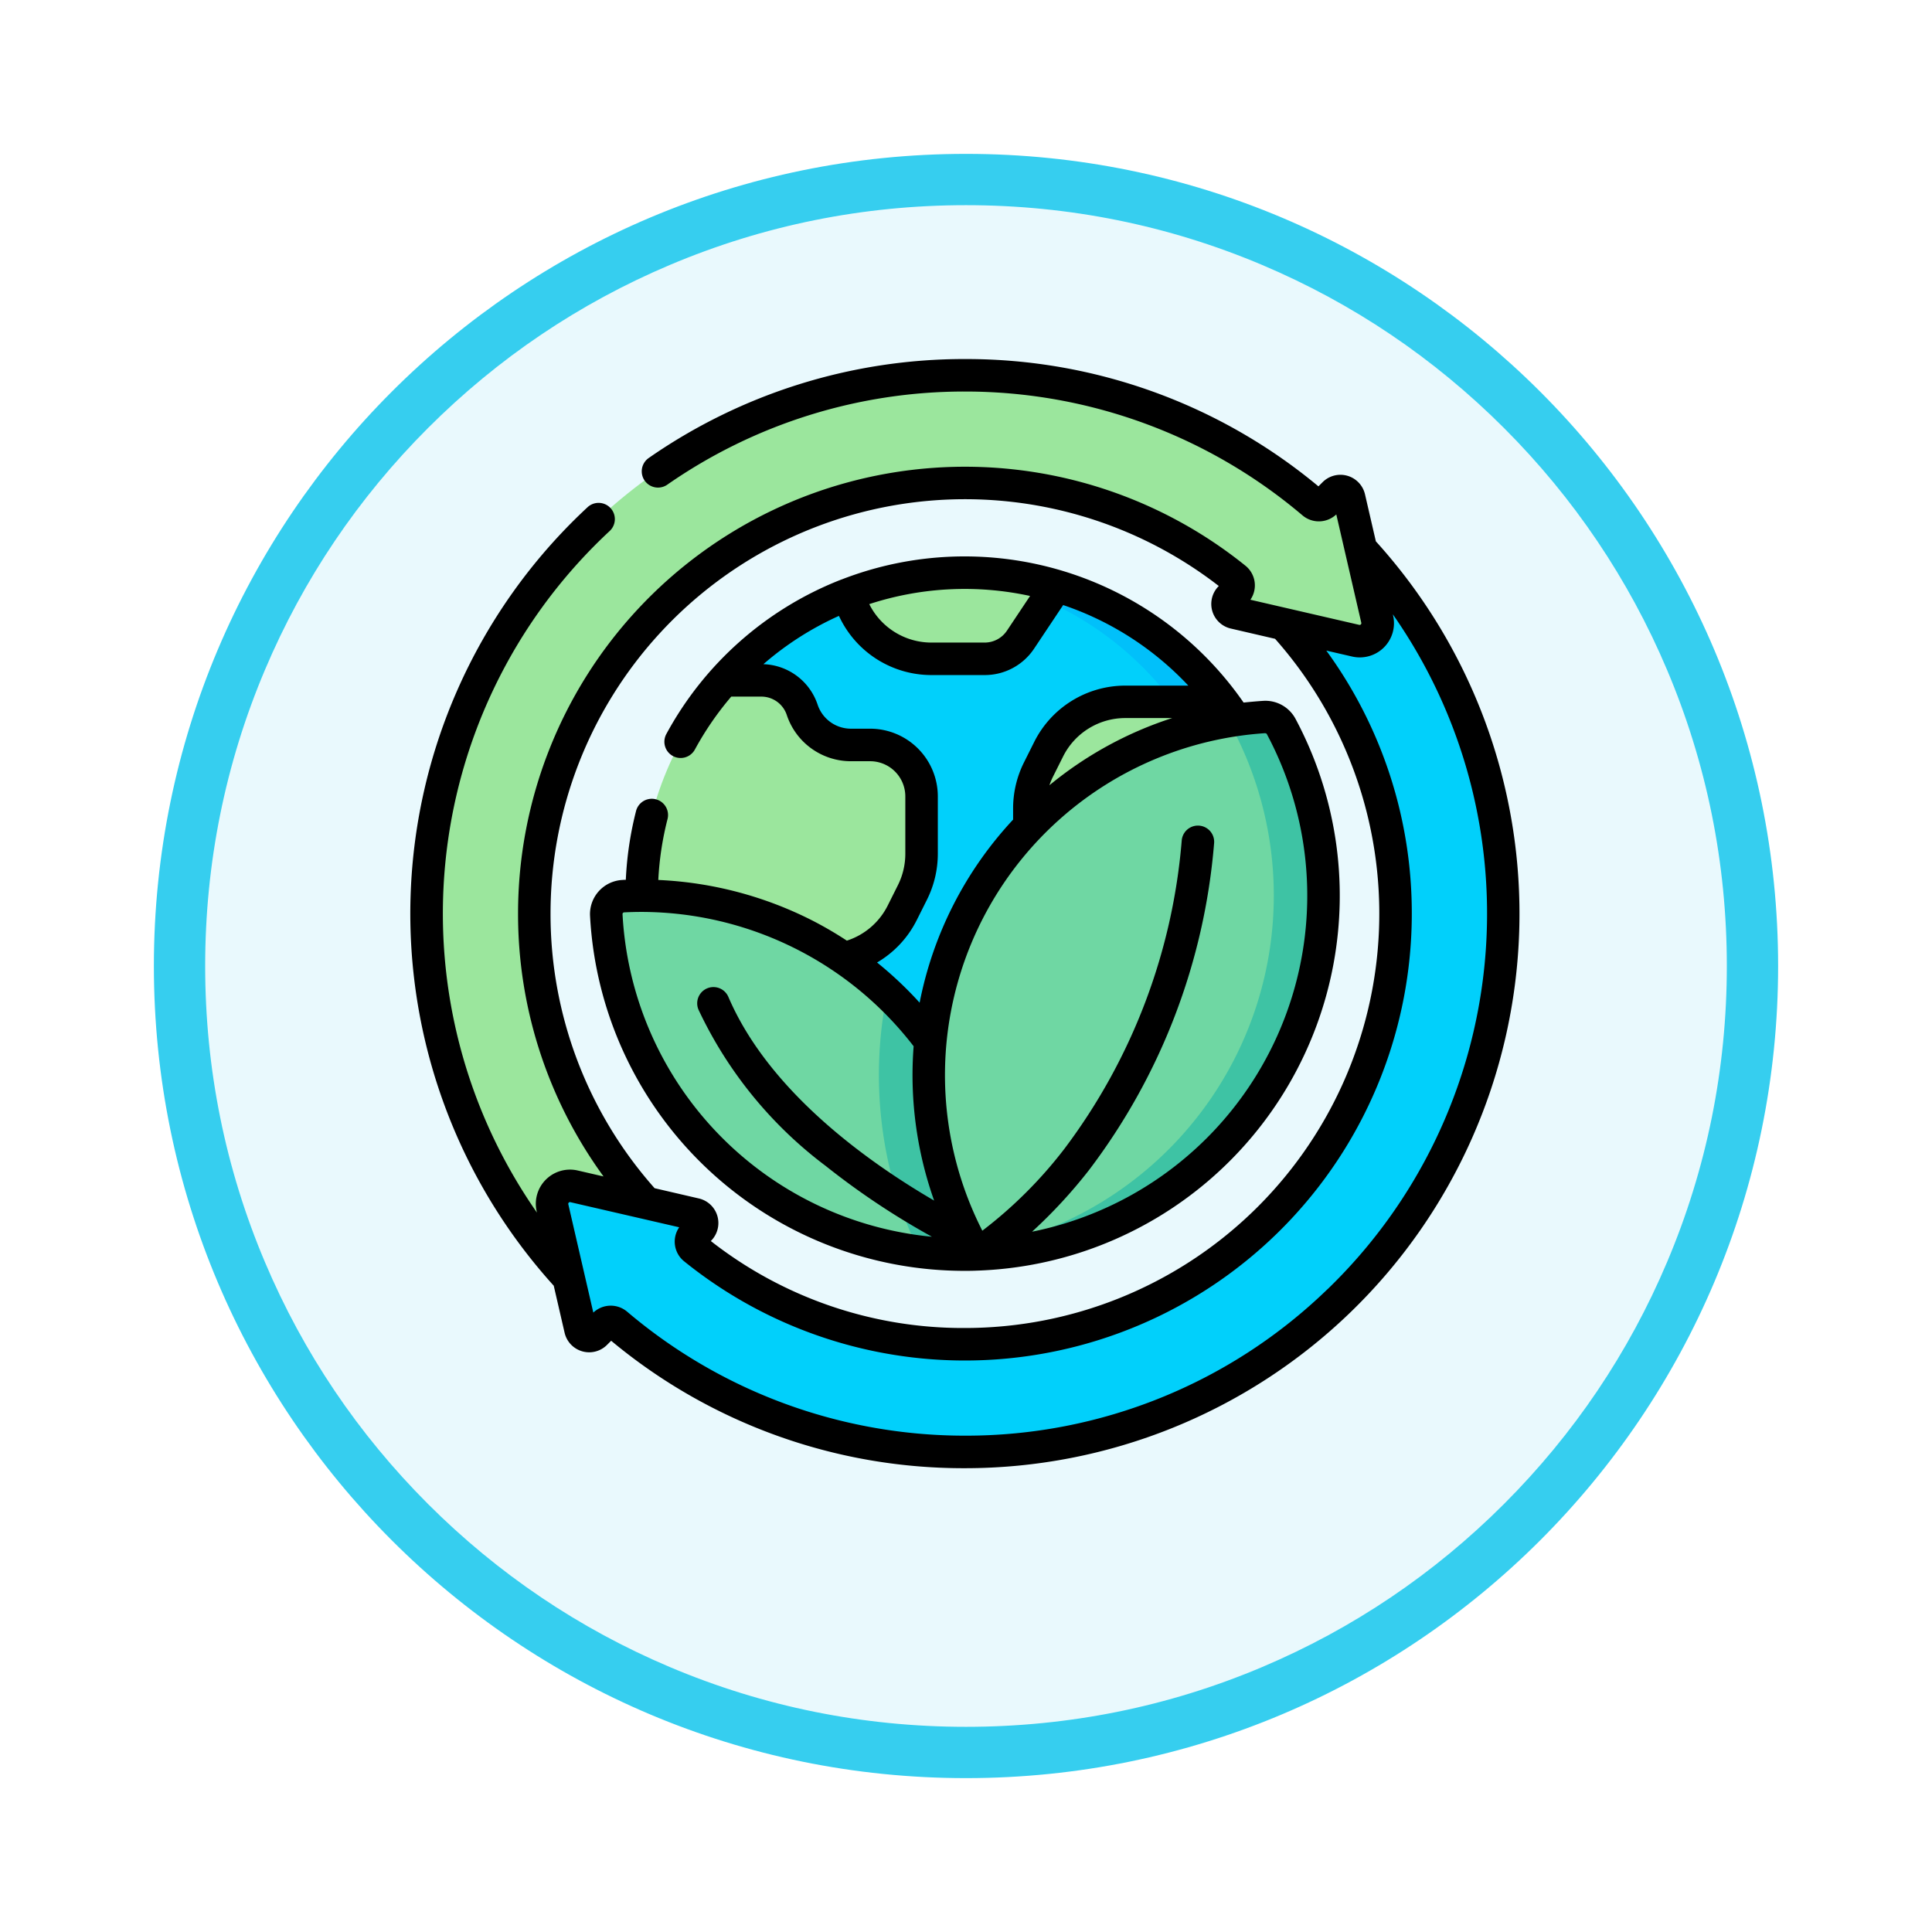 <svg xmlns="http://www.w3.org/2000/svg" xmlns:xlink="http://www.w3.org/1999/xlink" width="113" height="113" viewBox="0 0 113 113">
  <defs>
    <filter id="Trazado_982547" x="0" y="0" width="113" height="113" filterUnits="userSpaceOnUse">
      <feOffset dy="3" input="SourceAlpha"/>
      <feGaussianBlur stdDeviation="3" result="blur"/>
      <feFlood flood-opacity="0.161"/>
      <feComposite operator="in" in2="blur"/>
      <feComposite in="SourceGraphic"/>
    </filter>
  </defs>
  <g id="Grupo_1167986" data-name="Grupo 1167986" transform="translate(-190 -756)">
    <g id="Grupo_1167464" data-name="Grupo 1167464" transform="translate(-5.645 -716)">
      <g id="Grupo_1164308" data-name="Grupo 1164308" transform="translate(204.645 1478)">
        <g id="Grupo_1163948" data-name="Grupo 1163948" transform="translate(0)">
          <g id="Grupo_1158168" data-name="Grupo 1158168" transform="translate(0)">
            <g id="Grupo_1152576" data-name="Grupo 1152576">
              <g id="Grupo_1148633" data-name="Grupo 1148633">
                <g id="Grupo_1148525" data-name="Grupo 1148525">
                  <g transform="matrix(1, 0, 0, 1, -9, -6)" filter="url(#Trazado_982547)">
                    <g id="Trazado_982547-2" data-name="Trazado 982547" transform="translate(9 6)" fill="#e9f9fd">
                      <path d="M 47.5 93.5 C 41.289 93.5 35.265 92.284 29.595 89.886 C 24.118 87.569 19.198 84.252 14.973 80.027 C 10.748 75.802 7.431 70.882 5.114 65.405 C 2.716 59.735 1.5 53.711 1.5 47.5 C 1.5 41.289 2.716 35.265 5.114 29.595 C 7.431 24.118 10.748 19.198 14.973 14.973 C 19.198 10.748 24.118 7.431 29.595 5.114 C 35.265 2.716 41.289 1.5 47.5 1.5 C 53.711 1.5 59.735 2.716 65.405 5.114 C 70.882 7.431 75.802 10.748 80.027 14.973 C 84.252 19.198 87.569 24.118 89.886 29.595 C 92.284 35.265 93.5 41.289 93.5 47.5 C 93.5 53.711 92.284 59.735 89.886 65.405 C 87.569 70.882 84.252 75.802 80.027 80.027 C 75.802 84.252 70.882 87.569 65.405 89.886 C 59.735 92.284 53.711 93.5 47.5 93.5 Z" stroke="none"/>
                      <path d="M 47.5 3 C 41.491 3 35.664 4.176 30.18 6.496 C 24.881 8.737 20.122 11.946 16.034 16.034 C 11.946 20.122 8.737 24.881 6.496 30.18 C 4.176 35.664 3 41.491 3 47.5 C 3 53.509 4.176 59.336 6.496 64.82 C 8.737 70.119 11.946 74.878 16.034 78.966 C 20.122 83.054 24.881 86.263 30.18 88.504 C 35.664 90.824 41.491 92 47.5 92 C 53.509 92 59.336 90.824 64.82 88.504 C 70.119 86.263 74.878 83.054 78.966 78.966 C 83.054 74.878 86.263 70.119 88.504 64.82 C 90.824 59.336 92 53.509 92 47.5 C 92 41.491 90.824 35.664 88.504 30.18 C 86.263 24.881 83.054 20.122 78.966 16.034 C 74.878 11.946 70.119 8.737 64.82 6.496 C 59.336 4.176 53.509 3 47.5 3 M 47.5 0 C 73.734 0 95 21.266 95 47.5 C 95 73.734 73.734 95 47.5 95 C 21.266 95 0 73.734 0 47.5 C 0 21.266 21.266 0 47.5 0 Z" stroke="none" fill="#36ceef"/>
                    </g>
                  </g>
                </g>
              </g>
            </g>
          </g>
        </g>
      </g>
    </g>
    <g id="estrategia-medioambiental" transform="translate(214 777)">
      <g id="Grupo_1167982" data-name="Grupo 1167982" transform="translate(0.95 0.95)">
        <path id="Trazado_1010534" data-name="Trazado 1010534" d="M407.7,87.727l-4.518,4.388s3.439,2.28,3.508,2.28,2.971-1.953,2.985-2.036S407.7,87.727,407.7,87.727Z" transform="translate(-353.047 -77.562)" fill="#01d0fb"/>
        <path id="Trazado_1010535" data-name="Trazado 1010535" d="M20.328,55.907A25.189,25.189,0,0,1,54.8,19.379a.526.526,0,0,1,.043.781l-.345.345a.525.525,0,0,0,.253.882l7.089,1.636A1.05,1.05,0,0,0,63.1,21.765l-1.636-7.089a.525.525,0,0,0-.882-.253l-.52.52a.526.526,0,0,1-.714.026A31.484,31.484,0,0,0,15.808,60.294Z" transform="translate(-7.5 -7.5)" fill="#9be69d"/>
        <g id="Grupo_1167981" data-name="Grupo 1167981" transform="translate(10.505 11.544)">
          <g id="Grupo_1167980" data-name="Grupo 1167980" transform="translate(2.069)">
            <path id="Trazado_1010536" data-name="Trazado 1010536" d="M163.693,137.4a18.927,18.927,0,0,0,5.791-8.273l-2.7-17.63a18.922,18.922,0,0,0-9.752-6.785l-12.267.529a18.928,18.928,0,0,0-7.174,4.995h0l-1.035,23.929a18.974,18.974,0,0,0,6.582,5.523Z" transform="translate(-132.779 -103.944)" fill="#01d0fb"/>
            <path id="Trazado_1010537" data-name="Trazado 1010537" d="M291.035,122.836a18.858,18.858,0,0,1-7.341,14.949l3.406-.379a18.927,18.927,0,0,0,5.791-8.273l-2.7-17.63a18.921,18.921,0,0,0-9.752-6.785l-2.571.111A18.9,18.9,0,0,1,291.035,122.836Z" transform="translate(-256.186 -103.945)" fill="#01c0fa"/>
            <path id="Trazado_1010538" data-name="Trazado 1010538" d="M115.558,167.205v-.595a1.924,1.924,0,0,1,1.924-1.924,5.038,5.038,0,0,0,4.506-2.785l.595-1.189a5.037,5.037,0,0,0,.532-2.253V155.1a3.007,3.007,0,0,0-3.007-3.007h-1.123a3.007,3.007,0,0,1-2.852-2.056,2.519,2.519,0,0,0-2.39-1.722h-2.188a18.891,18.891,0,0,0-1.035,23.929h0A5.037,5.037,0,0,0,115.558,167.205Z" transform="translate(-106.742 -142.017)" fill="#9be69d"/>
            <path id="Trazado_1010539" data-name="Trazado 1010539" d="M299.489,171.687l-1.067-9.834-4.358-3.6h-2.769a5.038,5.038,0,0,0-4.506,2.785l-.595,1.189a5.039,5.039,0,0,0-.532,2.253v2.292a2.519,2.519,0,0,0,1.392,2.253l2.582,1.291a5.037,5.037,0,0,0,2.253.532h1.33a1.259,1.259,0,0,1,1.259,1.259v1.259a2.518,2.518,0,0,0,2.292,2.507Z" transform="translate(-262.993 -150.699)" fill="#9be69d"/>
            <path id="Trazado_1010540" data-name="Trazado 1010540" d="M355.749,169.59a18.859,18.859,0,0,1-1.072,6.286c.075.007.15.011.227.011h2.7a18.916,18.916,0,0,0-2.7-17.632h-2.934A18.805,18.805,0,0,1,355.749,169.59Z" transform="translate(-320.9 -150.699)" fill="#6fd7a3"/>
            <path id="Trazado_1010541" data-name="Trazado 1010541" d="M211.393,99.4,208,99.046l-1.21,0a18.792,18.792,0,0,0-5.449,1.246l.475.951a5.038,5.038,0,0,0,4.506,2.785h3.095a2.519,2.519,0,0,0,2.1-1.122l1.515-2.272Z" transform="translate(-189.354 -98.991)" fill="#9be69d"/>
            <path id="Trazado_1010542" data-name="Trazado 1010542" d="M244.267,98.671a18.778,18.778,0,0,1,6.248,1.587l.58-.87h0a18.893,18.893,0,0,0-5.362-.773Q244.993,98.615,244.267,98.671Z" transform="translate(-226.843 -98.615)" fill="#6fd7a3"/>
            <path id="Trazado_1010543" data-name="Trazado 1010543" d="M196.486,335.984l3.477-.415,6.591-2.915,1.326-2.575-.525-.735a5.038,5.038,0,0,0-4.1-2.11h-3.089a5.856,5.856,0,0,0-4.873,2.608,2.628,2.628,0,0,1-2.187,1.17,5.036,5.036,0,0,0-4.607,3,18.779,18.779,0,0,0,7.089,1.977Z" transform="translate(-178.14 -298.268)" fill="#9be69d"/>
            <path id="Trazado_1010544" data-name="Trazado 1010544" d="M256.581,349.688a18.839,18.839,0,0,1-12.314,5.915q.726.056,1.467.056a18.814,18.814,0,0,0,12.014-4.312l.011-.009h0Z" transform="translate(-226.843 -317.877)" fill="#6fd7a3"/>
          </g>
          <path id="Trazado_1010545" data-name="Trazado 1010545" d="M109.369,256.242A20.963,20.963,0,0,0,92.48,247.72q-.539,0-1.071.027a1.052,1.052,0,0,0-1,1.108,20.993,20.993,0,0,0,20.964,19.855c.235,0,.469-.005.7-.013Z" transform="translate(-90.411 -228.828)" fill="#6fd7a3"/>
          <path id="Trazado_1010546" data-name="Trazado 1010546" d="M218.657,307.758a21.2,21.2,0,0,0,2.669.169c.235,0,.469-.005.7-.013l-2.709-12.455a21.119,21.119,0,0,0-2.521-2.832,23.945,23.945,0,0,0,1.86,15.131Z" transform="translate(-200.36 -268.046)" fill="#3ec3a4"/>
          <path id="Trazado_1010547" data-name="Trazado 1010547" d="M239.312,186.174a20.889,20.889,0,0,0,2.8,10.482,20.994,20.994,0,0,0,17.816-30.874,1.051,1.051,0,0,0-.992-.552A20.992,20.992,0,0,0,239.312,186.174Z" transform="translate(-220.446 -156.787)" fill="#6fd7a3"/>
          <path id="Trazado_1010548" data-name="Trazado 1010548" d="M278.191,165.782a1.051,1.051,0,0,0-.992-.552,21.014,21.014,0,0,0-2.162.253,1.045,1.045,0,0,1,.244.3,21,21,0,0,1-15.058,30.6c.051.091.1.183.152.274a20.995,20.995,0,0,0,17.816-30.874Z" transform="translate(-238.707 -156.788)" fill="#3ec3a4"/>
        </g>
        <path id="Trazado_1010549" data-name="Trazado 1010549" d="M112.707,87.727l.946,4.1a1.05,1.05,0,0,1-1.259,1.259l-4.206-.971a25.189,25.189,0,0,1-34.473,36.529.526.526,0,0,1-.043-.781l.346-.346a.525.525,0,0,0-.253-.882L66.677,125a1.05,1.05,0,0,0-1.259,1.259l1.636,7.089a.525.525,0,0,0,.882.253l.519-.519a.526.526,0,0,1,.714-.026,31.484,31.484,0,0,0,43.538-45.327Z" transform="translate(-58.056 -77.562)" fill="#01d0fb"/>
      </g>
      <g id="Grupo_1167983" data-name="Grupo 1167983" transform="translate(0 0)">
        <path id="Trazado_1010550" data-name="Trazado 1010550" d="M104.862,132.9c.216,0,.446,0,.721-.013h.012a21.946,21.946,0,0,0,18.619-32.273,2,2,0,0,0-1.891-1.052c-.384.025-.765.06-1.145.1a19.851,19.851,0,0,0-23.51-7.2.948.948,0,0,0-.137.054l-.008,0A19.851,19.851,0,0,0,87.415,101.5a.95.95,0,1,0,1.67.907,18,18,0,0,1,2.126-3.093h1.759a1.567,1.567,0,0,1,1.488,1.073,3.952,3.952,0,0,0,3.754,2.706h1.123a2.059,2.059,0,0,1,2.057,2.057v3.361a4.109,4.109,0,0,1-.432,1.828l-.595,1.189a4.068,4.068,0,0,1-2.393,2.059,21.771,21.771,0,0,0-1.963-1.149,22,22,0,0,0-9.065-2.4,17.95,17.95,0,0,1,.539-3.558A.95.95,0,1,0,85.644,106a19.873,19.873,0,0,0-.6,4.03c-.064,0-.128,0-.192.007a2,2,0,0,0-1.9,2.107A21.929,21.929,0,0,0,104.862,132.9Zm17.583-31.442h.006a.1.1,0,0,1,.088.053,20.053,20.053,0,0,1-13.734,29.1,29.358,29.358,0,0,0,3.316-3.586,36.5,36.5,0,0,0,7.33-19.122.95.95,0,1,0-1.891-.19,34.648,34.648,0,0,1-6.875,18.064,25.669,25.669,0,0,1-4.789,4.775,20.043,20.043,0,0,1,16.549-29.1ZM109.819,104.5a4.054,4.054,0,0,1,.2-.483l.595-1.189a4.066,4.066,0,0,1,3.656-2.26H117a21.822,21.822,0,0,0-7.182,3.932ZM108.69,93.425l-1.352,2.028a1.566,1.566,0,0,1-1.305.7h-3.1a4.065,4.065,0,0,1-3.65-2.249,17.979,17.979,0,0,1,9.4-.478Zm-6.624,18.95.595-1.189a6.019,6.019,0,0,0,.632-2.678v-3.361a3.962,3.962,0,0,0-3.957-3.957H98.213a2.054,2.054,0,0,1-1.951-1.406,3.462,3.462,0,0,0-3.171-2.367,17.946,17.946,0,0,1,4.416-2.824l.075.15a5.955,5.955,0,0,0,5.356,3.31h3.1a3.462,3.462,0,0,0,2.886-1.545l1.7-2.549a17.859,17.859,0,0,1,7.321,4.712h-3.666a5.956,5.956,0,0,0-5.356,3.31l-.595,1.189a6.018,6.018,0,0,0-.632,2.678v.66a21.839,21.839,0,0,0-5.467,10.707,22.224,22.224,0,0,0-2.489-2.35A5.966,5.966,0,0,0,102.066,112.374Zm-17.188-.409a.1.1,0,0,1,.069-.033c.34-.017.684-.026,1.023-.026a20.135,20.135,0,0,1,15.908,7.857q-.064.839-.065,1.688a21.989,21.989,0,0,0,1.264,7.338c-3.9-2.271-9.67-6.392-12.034-11.911a.95.95,0,1,0-1.747.748,24.389,24.389,0,0,0,7.43,9.13,44.683,44.683,0,0,0,6.221,4.148A20.028,20.028,0,0,1,84.852,112.04a.1.1,0,0,1,.026-.075Z" transform="translate(-72.441 -79.57)"/>
        <path id="Trazado_1010551" data-name="Trazado 1010551" d="M56.472,10.662l-.635-2.749a1.475,1.475,0,0,0-2.48-.711l-.244.244A32.192,32.192,0,0,0,32.512,0h-.076A32.3,32.3,0,0,0,13.944,5.787a.95.95,0,1,0,1.083,1.562A30.408,30.408,0,0,1,32.436,1.9h.072A30.5,30.5,0,0,1,52.18,9.143a1.485,1.485,0,0,0,1.978-.055l1.463,6.341a.1.1,0,0,1-.119.119l-6.368-1.47a1.477,1.477,0,0,0-.287-1.988A26.139,26.139,0,0,0,6.3,32.435a26.057,26.057,0,0,0,5,15.374l-1.509-.348a2,2,0,0,0-2.4,2.4l.015.063A30.54,30.54,0,0,1,11.23,10.464q.212-.205.428-.405a.95.95,0,1,0-1.293-1.393q-.229.213-.455.431A32.43,32.43,0,0,0,8.388,54.2l.635,2.751a1.475,1.475,0,0,0,2.48.711l.243-.243a32.192,32.192,0,0,0,20.608,7.454h.081A32.432,32.432,0,0,0,56.472,10.662ZM8.2,32.435a24.241,24.241,0,0,1,39.086-19.16l-.008.008a1.475,1.475,0,0,0,.711,2.48l2.588.6A24.237,24.237,0,0,1,32.435,56.673a23.912,23.912,0,0,1-14.86-5.087l.01-.01a1.475,1.475,0,0,0-.711-2.48l-2.587-.6A24.152,24.152,0,0,1,8.2,32.435ZM53.641,54.406A30.359,30.359,0,0,1,32.435,62.97h-.077A30.5,30.5,0,0,1,12.68,55.718a1.485,1.485,0,0,0-1.978.054L9.239,49.432a.1.1,0,0,1,.119-.119l6.368,1.469a1.477,1.477,0,0,0,.286,1.989A26.139,26.139,0,0,0,58.574,32.435a26.056,26.056,0,0,0-5-15.383l1.506.347a2,2,0,0,0,2.4-2.4l-.016-.07a30.54,30.54,0,0,1-3.817,39.475Z" transform="translate(0 0)"/>
      </g>
    </g>
  </g>
</svg>
